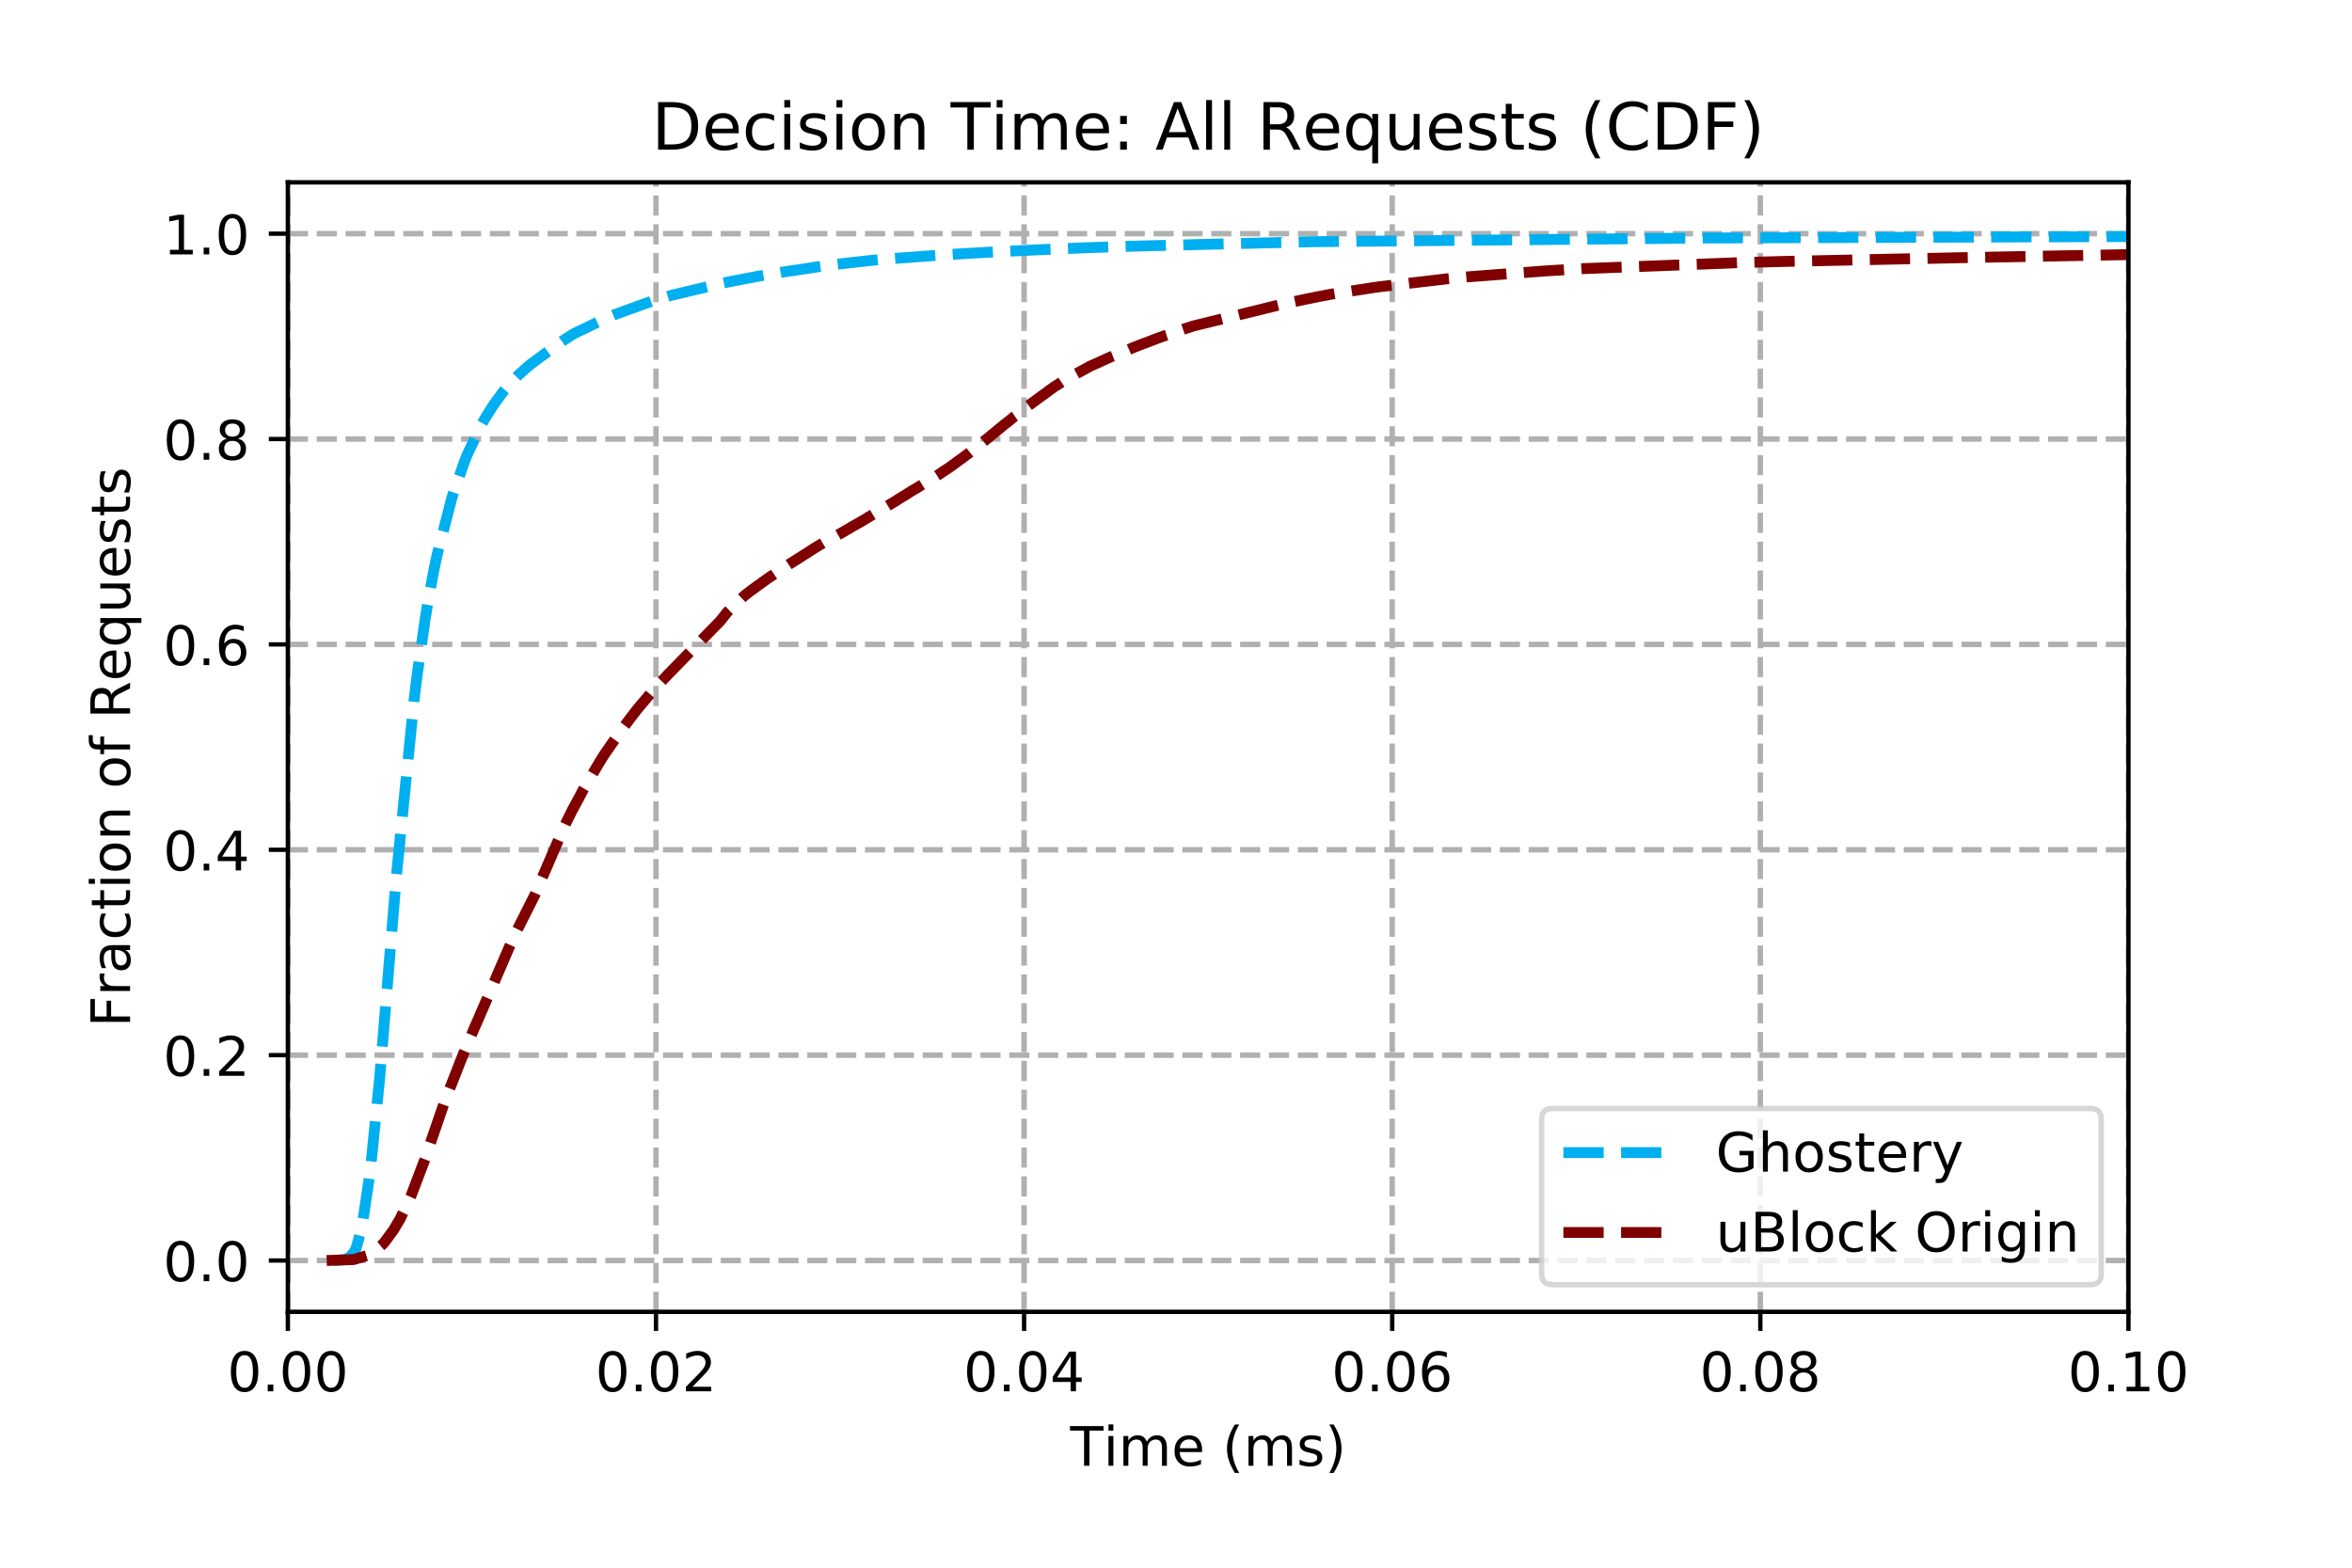 <svg xmlns="http://www.w3.org/2000/svg" xmlns:xlink="http://www.w3.org/1999/xlink" width="576" height="384" version="1.1" viewBox="0 0 432 288"><defs><style type="text/css">*{stroke-linecap:butt;stroke-linejoin:round}</style></defs><g id="figure_1"><g id="patch_1"><path d="M 0 288 L 432 288 L 432 0 L 0 0 z" style="fill:#fff"/></g><g id="axes_1"><g id="patch_2"><path d="M 52.875 241 L 390.938 241 L 390.938 33.5 L 52.875 33.5 z" style="fill:#fff"/></g><g id="matplotlib.axis_1"><g id="xtick_1"><g id="line2d_1"><path d="M 52.875 241 L 52.875 33.5" clip-path="url(#pb6e5c90cc2)" style="fill:none;stroke:#b0b0b0;stroke-dasharray:3.7,1.6;stroke-dashoffset:0"/></g><g id="line2d_2"><defs><path id="m69ab884733" d="M 0 0 L 0 3.5" style="stroke:#000;stroke-width:.8"/></defs><g><use style="stroke:#000;stroke-width:.8" x="52.875" y="241" xlink:href="#m69ab884733"/></g></g><g id="text_1"><defs><path id="DejaVuSans-48" d="M 31.781 66.406 Q 24.172 66.406 20.328 58.906 Q 16.5 51.422 16.5 36.375 Q 16.5 21.391 20.328 13.891 Q 24.172 6.391 31.781 6.391 Q 39.453 6.391 43.281 13.891 Q 47.125 21.391 47.125 36.375 Q 47.125 51.422 43.281 58.906 Q 39.453 66.406 31.781 66.406 z M 31.781 74.219 Q 44.047 74.219 50.516 64.516 Q 56.984 54.828 56.984 36.375 Q 56.984 17.969 50.516 8.266 Q 44.047 -1.422 31.781 -1.422 Q 19.531 -1.422 13.062 8.266 Q 6.594 17.969 6.594 36.375 Q 6.594 54.828 13.062 64.516 Q 19.531 74.219 31.781 74.219 z"/><path id="DejaVuSans-46" d="M 10.688 12.406 L 21 12.406 L 21 0 L 10.688 0 z"/></defs><g transform="translate(41.742 255.598)scale(0.1 -0.1)"><use xlink:href="#DejaVuSans-48"/><use x="63.623" xlink:href="#DejaVuSans-46"/><use x="95.41" xlink:href="#DejaVuSans-48"/><use x="159.033" xlink:href="#DejaVuSans-48"/></g></g></g><g id="xtick_2"><g id="line2d_3"><path d="M 120.487 241 L 120.487 33.5" clip-path="url(#pb6e5c90cc2)" style="fill:none;stroke:#b0b0b0;stroke-dasharray:3.7,1.6;stroke-dashoffset:0"/></g><g id="line2d_4"><g><use style="stroke:#000;stroke-width:.8" x="120.487" y="241" xlink:href="#m69ab884733"/></g></g><g id="text_2"><defs><path id="DejaVuSans-50" d="M 19.188 8.297 L 53.609 8.297 L 53.609 0 L 7.328 0 L 7.328 8.297 Q 12.938 14.109 22.625 23.891 Q 32.328 33.688 34.812 36.531 Q 39.547 41.844 41.422 45.531 Q 43.312 49.219 43.312 52.781 Q 43.312 58.594 39.234 62.25 Q 35.156 65.922 28.609 65.922 Q 23.969 65.922 18.812 64.312 Q 13.672 62.703 7.812 59.422 L 7.812 69.391 Q 13.766 71.781 18.938 73 Q 24.125 74.219 28.422 74.219 Q 39.75 74.219 46.484 68.547 Q 53.219 62.891 53.219 53.422 Q 53.219 48.922 51.531 44.891 Q 49.859 40.875 45.406 35.406 Q 44.188 33.984 37.641 27.219 Q 31.109 20.453 19.188 8.297 z"/></defs><g transform="translate(109.355 255.598)scale(0.1 -0.1)"><use xlink:href="#DejaVuSans-48"/><use x="63.623" xlink:href="#DejaVuSans-46"/><use x="95.41" xlink:href="#DejaVuSans-48"/><use x="159.033" xlink:href="#DejaVuSans-50"/></g></g></g><g id="xtick_3"><g id="line2d_5"><path d="M 188.1 241 L 188.1 33.5" clip-path="url(#pb6e5c90cc2)" style="fill:none;stroke:#b0b0b0;stroke-dasharray:3.7,1.6;stroke-dashoffset:0"/></g><g id="line2d_6"><g><use style="stroke:#000;stroke-width:.8" x="188.1" y="241" xlink:href="#m69ab884733"/></g></g><g id="text_3"><defs><path id="DejaVuSans-52" d="M 37.797 64.312 L 12.891 25.391 L 37.797 25.391 z M 35.203 72.906 L 47.609 72.906 L 47.609 25.391 L 58.016 25.391 L 58.016 17.188 L 47.609 17.188 L 47.609 0 L 37.797 0 L 37.797 17.188 L 4.891 17.188 L 4.891 26.703 z"/></defs><g transform="translate(176.967 255.598)scale(0.1 -0.1)"><use xlink:href="#DejaVuSans-48"/><use x="63.623" xlink:href="#DejaVuSans-46"/><use x="95.41" xlink:href="#DejaVuSans-48"/><use x="159.033" xlink:href="#DejaVuSans-52"/></g></g></g><g id="xtick_4"><g id="line2d_7"><path d="M 255.713 241 L 255.713 33.5" clip-path="url(#pb6e5c90cc2)" style="fill:none;stroke:#b0b0b0;stroke-dasharray:3.7,1.6;stroke-dashoffset:0"/></g><g id="line2d_8"><g><use style="stroke:#000;stroke-width:.8" x="255.713" y="241" xlink:href="#m69ab884733"/></g></g><g id="text_4"><defs><path id="DejaVuSans-54" d="M 33.016 40.375 Q 26.375 40.375 22.484 35.828 Q 18.609 31.297 18.609 23.391 Q 18.609 15.531 22.484 10.953 Q 26.375 6.391 33.016 6.391 Q 39.656 6.391 43.531 10.953 Q 47.406 15.531 47.406 23.391 Q 47.406 31.297 43.531 35.828 Q 39.656 40.375 33.016 40.375 z M 52.594 71.297 L 52.594 62.312 Q 48.875 64.062 45.094 64.984 Q 41.312 65.922 37.594 65.922 Q 27.828 65.922 22.672 59.328 Q 17.531 52.734 16.797 39.406 Q 19.672 43.656 24.016 45.922 Q 28.375 48.188 33.594 48.188 Q 44.578 48.188 50.953 41.516 Q 57.328 34.859 57.328 23.391 Q 57.328 12.156 50.688 5.359 Q 44.047 -1.422 33.016 -1.422 Q 20.359 -1.422 13.672 8.266 Q 6.984 17.969 6.984 36.375 Q 6.984 53.656 15.188 63.938 Q 23.391 74.219 37.203 74.219 Q 40.922 74.219 44.703 73.484 Q 48.484 72.75 52.594 71.297 z"/></defs><g transform="translate(244.58 255.598)scale(0.1 -0.1)"><use xlink:href="#DejaVuSans-48"/><use x="63.623" xlink:href="#DejaVuSans-46"/><use x="95.41" xlink:href="#DejaVuSans-48"/><use x="159.033" xlink:href="#DejaVuSans-54"/></g></g></g><g id="xtick_5"><g id="line2d_9"><path d="M 323.325 241 L 323.325 33.5" clip-path="url(#pb6e5c90cc2)" style="fill:none;stroke:#b0b0b0;stroke-dasharray:3.7,1.6;stroke-dashoffset:0"/></g><g id="line2d_10"><g><use style="stroke:#000;stroke-width:.8" x="323.325" y="241" xlink:href="#m69ab884733"/></g></g><g id="text_5"><defs><path id="DejaVuSans-56" d="M 31.781 34.625 Q 24.75 34.625 20.719 30.859 Q 16.703 27.094 16.703 20.516 Q 16.703 13.922 20.719 10.156 Q 24.75 6.391 31.781 6.391 Q 38.812 6.391 42.859 10.172 Q 46.922 13.969 46.922 20.516 Q 46.922 27.094 42.891 30.859 Q 38.875 34.625 31.781 34.625 z M 21.922 38.812 Q 15.578 40.375 12.031 44.719 Q 8.5 49.078 8.5 55.328 Q 8.5 64.062 14.719 69.141 Q 20.953 74.219 31.781 74.219 Q 42.672 74.219 48.875 69.141 Q 55.078 64.062 55.078 55.328 Q 55.078 49.078 51.531 44.719 Q 48 40.375 41.703 38.812 Q 48.828 37.156 52.797 32.312 Q 56.781 27.484 56.781 20.516 Q 56.781 9.906 50.312 4.234 Q 43.844 -1.422 31.781 -1.422 Q 19.734 -1.422 13.25 4.234 Q 6.781 9.906 6.781 20.516 Q 6.781 27.484 10.781 32.312 Q 14.797 37.156 21.922 38.812 z M 18.312 54.391 Q 18.312 48.734 21.844 45.562 Q 25.391 42.391 31.781 42.391 Q 38.141 42.391 41.719 45.562 Q 45.312 48.734 45.312 54.391 Q 45.312 60.062 41.719 63.234 Q 38.141 66.406 31.781 66.406 Q 25.391 66.406 21.844 63.234 Q 18.312 60.062 18.312 54.391 z"/></defs><g transform="translate(312.192 255.598)scale(0.1 -0.1)"><use xlink:href="#DejaVuSans-48"/><use x="63.623" xlink:href="#DejaVuSans-46"/><use x="95.41" xlink:href="#DejaVuSans-48"/><use x="159.033" xlink:href="#DejaVuSans-56"/></g></g></g><g id="xtick_6"><g id="line2d_11"><path d="M 390.938 241 L 390.938 33.5" clip-path="url(#pb6e5c90cc2)" style="fill:none;stroke:#b0b0b0;stroke-dasharray:3.7,1.6;stroke-dashoffset:0"/></g><g id="line2d_12"><g><use style="stroke:#000;stroke-width:.8" x="390.938" y="241" xlink:href="#m69ab884733"/></g></g><g id="text_6"><defs><path id="DejaVuSans-49" d="M 12.406 8.297 L 28.516 8.297 L 28.516 63.922 L 10.984 60.406 L 10.984 69.391 L 28.422 72.906 L 38.281 72.906 L 38.281 8.297 L 54.391 8.297 L 54.391 0 L 12.406 0 z"/></defs><g transform="translate(379.805 255.598)scale(0.1 -0.1)"><use xlink:href="#DejaVuSans-48"/><use x="63.623" xlink:href="#DejaVuSans-46"/><use x="95.41" xlink:href="#DejaVuSans-49"/><use x="159.033" xlink:href="#DejaVuSans-48"/></g></g></g><g id="text_7"><defs><path id="DejaVuSans-84" d="M -0.297 72.906 L 61.375 72.906 L 61.375 64.594 L 35.5 64.594 L 35.5 0 L 25.594 0 L 25.594 64.594 L -0.297 64.594 z"/><path id="DejaVuSans-105" d="M 9.422 54.688 L 18.406 54.688 L 18.406 0 L 9.422 0 z M 9.422 75.984 L 18.406 75.984 L 18.406 64.594 L 9.422 64.594 z"/><path id="DejaVuSans-109" d="M 52 44.188 Q 55.375 50.25 60.062 53.125 Q 64.75 56 71.094 56 Q 79.641 56 84.281 50.016 Q 88.922 44.047 88.922 33.016 L 88.922 0 L 79.891 0 L 79.891 32.719 Q 79.891 40.578 77.094 44.375 Q 74.312 48.188 68.609 48.188 Q 61.625 48.188 57.562 43.547 Q 53.516 38.922 53.516 30.906 L 53.516 0 L 44.484 0 L 44.484 32.719 Q 44.484 40.625 41.703 44.406 Q 38.922 48.188 33.109 48.188 Q 26.219 48.188 22.156 43.531 Q 18.109 38.875 18.109 30.906 L 18.109 0 L 9.078 0 L 9.078 54.688 L 18.109 54.688 L 18.109 46.188 Q 21.188 51.219 25.484 53.609 Q 29.781 56 35.688 56 Q 41.656 56 45.828 52.969 Q 50 49.953 52 44.188 z"/><path id="DejaVuSans-101" d="M 56.203 29.594 L 56.203 25.203 L 14.891 25.203 Q 15.484 15.922 20.484 11.062 Q 25.484 6.203 34.422 6.203 Q 39.594 6.203 44.453 7.469 Q 49.312 8.734 54.109 11.281 L 54.109 2.781 Q 49.266 0.734 44.188 -0.344 Q 39.109 -1.422 33.891 -1.422 Q 20.797 -1.422 13.156 6.188 Q 5.516 13.812 5.516 26.812 Q 5.516 40.234 12.766 48.109 Q 20.016 56 32.328 56 Q 43.359 56 49.781 48.891 Q 56.203 41.797 56.203 29.594 z M 47.219 32.234 Q 47.125 39.594 43.094 43.984 Q 39.062 48.391 32.422 48.391 Q 24.906 48.391 20.391 44.141 Q 15.875 39.891 15.188 32.172 z"/><path id="DejaVuSans-32"/><path id="DejaVuSans-40" d="M 31 75.875 Q 24.469 64.656 21.281 53.656 Q 18.109 42.672 18.109 31.391 Q 18.109 20.125 21.312 9.062 Q 24.516 -2 31 -13.188 L 23.188 -13.188 Q 15.875 -1.703 12.234 9.375 Q 8.594 20.453 8.594 31.391 Q 8.594 42.281 12.203 53.312 Q 15.828 64.359 23.188 75.875 z"/><path id="DejaVuSans-115" d="M 44.281 53.078 L 44.281 44.578 Q 40.484 46.531 36.375 47.5 Q 32.281 48.484 27.875 48.484 Q 21.188 48.484 17.844 46.438 Q 14.5 44.391 14.5 40.281 Q 14.5 37.156 16.891 35.375 Q 19.281 33.594 26.516 31.984 L 29.594 31.297 Q 39.156 29.25 43.188 25.516 Q 47.219 21.781 47.219 15.094 Q 47.219 7.469 41.188 3.016 Q 35.156 -1.422 24.609 -1.422 Q 20.219 -1.422 15.453 -0.562 Q 10.688 0.297 5.422 2 L 5.422 11.281 Q 10.406 8.688 15.234 7.391 Q 20.062 6.109 24.812 6.109 Q 31.156 6.109 34.562 8.281 Q 37.984 10.453 37.984 14.406 Q 37.984 18.062 35.516 20.016 Q 33.062 21.969 24.703 23.781 L 21.578 24.516 Q 13.234 26.266 9.516 29.906 Q 5.812 33.547 5.812 39.891 Q 5.812 47.609 11.281 51.797 Q 16.75 56 26.812 56 Q 31.781 56 36.172 55.266 Q 40.578 54.547 44.281 53.078 z"/><path id="DejaVuSans-41" d="M 8.016 75.875 L 15.828 75.875 Q 23.141 64.359 26.781 53.312 Q 30.422 42.281 30.422 31.391 Q 30.422 20.453 26.781 9.375 Q 23.141 -1.703 15.828 -13.188 L 8.016 -13.188 Q 14.5 -2 17.703 9.062 Q 20.906 20.125 20.906 31.391 Q 20.906 42.672 17.703 53.656 Q 14.5 64.656 8.016 75.875 z"/></defs><g transform="translate(196.553 269.277)scale(0.1 -0.1)"><use xlink:href="#DejaVuSans-84"/><use x="61.037" xlink:href="#DejaVuSans-105"/><use x="88.82" xlink:href="#DejaVuSans-109"/><use x="186.232" xlink:href="#DejaVuSans-101"/><use x="247.756" xlink:href="#DejaVuSans-32"/><use x="279.543" xlink:href="#DejaVuSans-40"/><use x="318.557" xlink:href="#DejaVuSans-109"/><use x="415.969" xlink:href="#DejaVuSans-115"/><use x="468.068" xlink:href="#DejaVuSans-41"/></g></g></g><g id="matplotlib.axis_2"><g id="ytick_1"><g id="line2d_13"><path d="M 52.875 231.569 L 390.938 231.569" clip-path="url(#pb6e5c90cc2)" style="fill:none;stroke:#b0b0b0;stroke-dasharray:3.7,1.6;stroke-dashoffset:0"/></g><g id="line2d_14"><defs><path id="ma392a48699" d="M 0 0 L -3.5 0" style="stroke:#000;stroke-width:.8"/></defs><g><use style="stroke:#000;stroke-width:.8" x="52.875" y="231.569" xlink:href="#ma392a48699"/></g></g><g id="text_8"><g transform="translate(29.972 235.368)scale(0.1 -0.1)"><use xlink:href="#DejaVuSans-48"/><use x="63.623" xlink:href="#DejaVuSans-46"/><use x="95.41" xlink:href="#DejaVuSans-48"/></g></g></g><g id="ytick_2"><g id="line2d_15"><path d="M 52.875 193.842 L 390.938 193.842" clip-path="url(#pb6e5c90cc2)" style="fill:none;stroke:#b0b0b0;stroke-dasharray:3.7,1.6;stroke-dashoffset:0"/></g><g id="line2d_16"><g><use style="stroke:#000;stroke-width:.8" x="52.875" y="193.842" xlink:href="#ma392a48699"/></g></g><g id="text_9"><g transform="translate(29.972 197.641)scale(0.1 -0.1)"><use xlink:href="#DejaVuSans-48"/><use x="63.623" xlink:href="#DejaVuSans-46"/><use x="95.41" xlink:href="#DejaVuSans-50"/></g></g></g><g id="ytick_3"><g id="line2d_17"><path d="M 52.875 156.114 L 390.938 156.114" clip-path="url(#pb6e5c90cc2)" style="fill:none;stroke:#b0b0b0;stroke-dasharray:3.7,1.6;stroke-dashoffset:0"/></g><g id="line2d_18"><g><use style="stroke:#000;stroke-width:.8" x="52.875" y="156.114" xlink:href="#ma392a48699"/></g></g><g id="text_10"><g transform="translate(29.972 159.913)scale(0.1 -0.1)"><use xlink:href="#DejaVuSans-48"/><use x="63.623" xlink:href="#DejaVuSans-46"/><use x="95.41" xlink:href="#DejaVuSans-52"/></g></g></g><g id="ytick_4"><g id="line2d_19"><path d="M 52.875 118.387 L 390.938 118.387" clip-path="url(#pb6e5c90cc2)" style="fill:none;stroke:#b0b0b0;stroke-dasharray:3.7,1.6;stroke-dashoffset:0"/></g><g id="line2d_20"><g><use style="stroke:#000;stroke-width:.8" x="52.875" y="118.387" xlink:href="#ma392a48699"/></g></g><g id="text_11"><g transform="translate(29.972 122.186)scale(0.1 -0.1)"><use xlink:href="#DejaVuSans-48"/><use x="63.623" xlink:href="#DejaVuSans-46"/><use x="95.41" xlink:href="#DejaVuSans-54"/></g></g></g><g id="ytick_5"><g id="line2d_21"><path d="M 52.875 80.659 L 390.938 80.659" clip-path="url(#pb6e5c90cc2)" style="fill:none;stroke:#b0b0b0;stroke-dasharray:3.7,1.6;stroke-dashoffset:0"/></g><g id="line2d_22"><g><use style="stroke:#000;stroke-width:.8" x="52.875" y="80.659" xlink:href="#ma392a48699"/></g></g><g id="text_12"><g transform="translate(29.972 84.458)scale(0.1 -0.1)"><use xlink:href="#DejaVuSans-48"/><use x="63.623" xlink:href="#DejaVuSans-46"/><use x="95.41" xlink:href="#DejaVuSans-56"/></g></g></g><g id="ytick_6"><g id="line2d_23"><path d="M 52.875 42.932 L 390.938 42.932" clip-path="url(#pb6e5c90cc2)" style="fill:none;stroke:#b0b0b0;stroke-dasharray:3.7,1.6;stroke-dashoffset:0"/></g><g id="line2d_24"><g><use style="stroke:#000;stroke-width:.8" x="52.875" y="42.932" xlink:href="#ma392a48699"/></g></g><g id="text_13"><g transform="translate(29.972 46.731)scale(0.1 -0.1)"><use xlink:href="#DejaVuSans-49"/><use x="63.623" xlink:href="#DejaVuSans-46"/><use x="95.41" xlink:href="#DejaVuSans-48"/></g></g></g><g id="text_14"><defs><path id="DejaVuSans-70" d="M 9.812 72.906 L 51.703 72.906 L 51.703 64.594 L 19.672 64.594 L 19.672 43.109 L 48.578 43.109 L 48.578 34.812 L 19.672 34.812 L 19.672 0 L 9.812 0 z"/><path id="DejaVuSans-114" d="M 41.109 46.297 Q 39.594 47.172 37.812 47.578 Q 36.031 48 33.891 48 Q 26.266 48 22.188 43.047 Q 18.109 38.094 18.109 28.812 L 18.109 0 L 9.078 0 L 9.078 54.688 L 18.109 54.688 L 18.109 46.188 Q 20.953 51.172 25.484 53.578 Q 30.031 56 36.531 56 Q 37.453 56 38.578 55.875 Q 39.703 55.766 41.062 55.516 z"/><path id="DejaVuSans-97" d="M 34.281 27.484 Q 23.391 27.484 19.188 25 Q 14.984 22.516 14.984 16.5 Q 14.984 11.719 18.141 8.906 Q 21.297 6.109 26.703 6.109 Q 34.188 6.109 38.703 11.406 Q 43.219 16.703 43.219 25.484 L 43.219 27.484 z M 52.203 31.203 L 52.203 0 L 43.219 0 L 43.219 8.297 Q 40.141 3.328 35.547 0.953 Q 30.953 -1.422 24.312 -1.422 Q 15.922 -1.422 10.953 3.297 Q 6 8.016 6 15.922 Q 6 25.141 12.172 29.828 Q 18.359 34.516 30.609 34.516 L 43.219 34.516 L 43.219 35.406 Q 43.219 41.609 39.141 45 Q 35.062 48.391 27.688 48.391 Q 23 48.391 18.547 47.266 Q 14.109 46.141 10.016 43.891 L 10.016 52.203 Q 14.938 54.109 19.578 55.047 Q 24.219 56 28.609 56 Q 40.484 56 46.344 49.844 Q 52.203 43.703 52.203 31.203 z"/><path id="DejaVuSans-99" d="M 48.781 52.594 L 48.781 44.188 Q 44.969 46.297 41.141 47.344 Q 37.312 48.391 33.406 48.391 Q 24.656 48.391 19.812 42.844 Q 14.984 37.312 14.984 27.297 Q 14.984 17.281 19.812 11.734 Q 24.656 6.203 33.406 6.203 Q 37.312 6.203 41.141 7.25 Q 44.969 8.297 48.781 10.406 L 48.781 2.094 Q 45.016 0.344 40.984 -0.531 Q 36.969 -1.422 32.422 -1.422 Q 20.062 -1.422 12.781 6.344 Q 5.516 14.109 5.516 27.297 Q 5.516 40.672 12.859 48.328 Q 20.219 56 33.016 56 Q 37.156 56 41.109 55.141 Q 45.062 54.297 48.781 52.594 z"/><path id="DejaVuSans-116" d="M 18.312 70.219 L 18.312 54.688 L 36.812 54.688 L 36.812 47.703 L 18.312 47.703 L 18.312 18.016 Q 18.312 11.328 20.141 9.422 Q 21.969 7.516 27.594 7.516 L 36.812 7.516 L 36.812 0 L 27.594 0 Q 17.188 0 13.234 3.875 Q 9.281 7.766 9.281 18.016 L 9.281 47.703 L 2.688 47.703 L 2.688 54.688 L 9.281 54.688 L 9.281 70.219 z"/><path id="DejaVuSans-111" d="M 30.609 48.391 Q 23.391 48.391 19.188 42.75 Q 14.984 37.109 14.984 27.297 Q 14.984 17.484 19.156 11.844 Q 23.344 6.203 30.609 6.203 Q 37.797 6.203 41.984 11.859 Q 46.188 17.531 46.188 27.297 Q 46.188 37.016 41.984 42.703 Q 37.797 48.391 30.609 48.391 z M 30.609 56 Q 42.328 56 49.016 48.375 Q 55.719 40.766 55.719 27.297 Q 55.719 13.875 49.016 6.219 Q 42.328 -1.422 30.609 -1.422 Q 18.844 -1.422 12.172 6.219 Q 5.516 13.875 5.516 27.297 Q 5.516 40.766 12.172 48.375 Q 18.844 56 30.609 56 z"/><path id="DejaVuSans-110" d="M 54.891 33.016 L 54.891 0 L 45.906 0 L 45.906 32.719 Q 45.906 40.484 42.875 44.328 Q 39.844 48.188 33.797 48.188 Q 26.516 48.188 22.312 43.547 Q 18.109 38.922 18.109 30.906 L 18.109 0 L 9.078 0 L 9.078 54.688 L 18.109 54.688 L 18.109 46.188 Q 21.344 51.125 25.703 53.562 Q 30.078 56 35.797 56 Q 45.219 56 50.047 50.172 Q 54.891 44.344 54.891 33.016 z"/><path id="DejaVuSans-102" d="M 37.109 75.984 L 37.109 68.5 L 28.516 68.5 Q 23.688 68.5 21.797 66.547 Q 19.922 64.594 19.922 59.516 L 19.922 54.688 L 34.719 54.688 L 34.719 47.703 L 19.922 47.703 L 19.922 0 L 10.891 0 L 10.891 47.703 L 2.297 47.703 L 2.297 54.688 L 10.891 54.688 L 10.891 58.5 Q 10.891 67.625 15.141 71.797 Q 19.391 75.984 28.609 75.984 z"/><path id="DejaVuSans-82" d="M 44.391 34.188 Q 47.562 33.109 50.562 29.594 Q 53.562 26.078 56.594 19.922 L 66.609 0 L 56 0 L 46.688 18.703 Q 43.062 26.031 39.672 28.422 Q 36.281 30.812 30.422 30.812 L 19.672 30.812 L 19.672 0 L 9.812 0 L 9.812 72.906 L 32.078 72.906 Q 44.578 72.906 50.734 67.672 Q 56.891 62.453 56.891 51.906 Q 56.891 45.016 53.688 40.469 Q 50.484 35.938 44.391 34.188 z M 19.672 64.797 L 19.672 38.922 L 32.078 38.922 Q 39.203 38.922 42.844 42.219 Q 46.484 45.516 46.484 51.906 Q 46.484 58.297 42.844 61.547 Q 39.203 64.797 32.078 64.797 z"/><path id="DejaVuSans-113" d="M 14.797 27.297 Q 14.797 17.391 18.875 11.75 Q 22.953 6.109 30.078 6.109 Q 37.203 6.109 41.297 11.75 Q 45.406 17.391 45.406 27.297 Q 45.406 37.203 41.297 42.844 Q 37.203 48.484 30.078 48.484 Q 22.953 48.484 18.875 42.844 Q 14.797 37.203 14.797 27.297 z M 45.406 8.203 Q 42.578 3.328 38.25 0.953 Q 33.938 -1.422 27.875 -1.422 Q 17.969 -1.422 11.734 6.484 Q 5.516 14.406 5.516 27.297 Q 5.516 40.188 11.734 48.094 Q 17.969 56 27.875 56 Q 33.938 56 38.25 53.625 Q 42.578 51.266 45.406 46.391 L 45.406 54.688 L 54.391 54.688 L 54.391 -20.797 L 45.406 -20.797 z"/><path id="DejaVuSans-117" d="M 8.5 21.578 L 8.5 54.688 L 17.484 54.688 L 17.484 21.922 Q 17.484 14.156 20.5 10.266 Q 23.531 6.391 29.594 6.391 Q 36.859 6.391 41.078 11.031 Q 45.312 15.672 45.312 23.688 L 45.312 54.688 L 54.297 54.688 L 54.297 0 L 45.312 0 L 45.312 8.406 Q 42.047 3.422 37.719 1 Q 33.406 -1.422 27.688 -1.422 Q 18.266 -1.422 13.375 4.438 Q 8.5 10.297 8.5 21.578 z M 31.109 56 z"/></defs><g transform="translate(23.892 188.701)rotate(-90)scale(0.1 -0.1)"><use xlink:href="#DejaVuSans-70"/><use x="57.41" xlink:href="#DejaVuSans-114"/><use x="98.523" xlink:href="#DejaVuSans-97"/><use x="159.803" xlink:href="#DejaVuSans-99"/><use x="214.783" xlink:href="#DejaVuSans-116"/><use x="253.992" xlink:href="#DejaVuSans-105"/><use x="281.775" xlink:href="#DejaVuSans-111"/><use x="342.957" xlink:href="#DejaVuSans-110"/><use x="406.336" xlink:href="#DejaVuSans-32"/><use x="438.123" xlink:href="#DejaVuSans-111"/><use x="499.305" xlink:href="#DejaVuSans-102"/><use x="534.51" xlink:href="#DejaVuSans-32"/><use x="566.297" xlink:href="#DejaVuSans-82"/><use x="635.717" xlink:href="#DejaVuSans-101"/><use x="697.24" xlink:href="#DejaVuSans-113"/><use x="760.717" xlink:href="#DejaVuSans-117"/><use x="824.096" xlink:href="#DejaVuSans-101"/><use x="885.619" xlink:href="#DejaVuSans-115"/><use x="937.719" xlink:href="#DejaVuSans-116"/><use x="976.928" xlink:href="#DejaVuSans-115"/></g></g></g><g id="line2d_25"><path d="M 61.391 231.568 L 63.03 231.445 L 63.301 231.379 L 64.031 231.083 L 64.251 230.952 L 65.106 229.933 L 65.427 229.25 L 66.492 225.382 L 68.027 215.012 L 69.707 198.311 L 70.495 188.932 L 71.637 175.028 L 72.794 161.074 L 76.032 128.758 L 76.627 123.947 L 78.105 113.625 L 78.429 111.648 L 78.754 109.771 L 79.707 104.678 L 79.859 103.938 L 80.295 101.895 L 83.034 91.316 L 85.19 85.145 L 85.427 84.505 L 85.735 83.726 L 88.044 78.764 L 88.659 77.634 L 88.956 77.087 L 89.048 76.919 L 90.376 74.799 L 90.687 74.328 L 92.34 72.068 L 92.597 71.758 L 93.652 70.538 L 93.997 70.154 L 94.234 69.912 L 95.021 69.097 L 95.271 68.849 L 95.491 68.655 L 97.016 67.275 L 97.249 67.103 L 97.634 66.794 L 97.881 66.619 L 98.5 66.152 L 99.041 65.757 L 99.271 65.573 L 103.297 62.668 L 103.547 62.491 L 104.896 61.609 L 105.221 61.413 L 105.488 61.254 L 111.029 58.586 L 111.593 58.331 L 111.799 58.247 L 112.502 57.956 L 112.908 57.787 L 120.011 55.22 L 120.721 55.019 L 123.402 54.229 L 123.851 54.127 L 132.404 52.085 L 133.182 51.925 L 134.595 51.635 L 136.532 51.261 L 137.462 51.092 L 139.358 50.727 L 140.677 50.506 L 141.062 50.436 L 142.472 50.194 L 143.547 50.015 L 148.557 49.272 L 149.798 49.073 L 151.349 48.864 L 152.248 48.752 L 154.666 48.437 L 156.227 48.255 L 160.737 47.765 L 161.478 47.692 L 172.258 46.896 L 174.49 46.748 L 178.945 46.484 L 182.113 46.307 L 182.718 46.269 L 189.973 45.922 L 194.192 45.735 L 194.685 45.711 L 198.451 45.553 L 204.425 45.342 L 205.757 45.284 L 241.03 44.407 L 313.744 43.721 L 391.019 43.46 L 391.019 43.46" clip-path="url(#pb6e5c90cc2)" style="fill:none;stroke:#00aff0;stroke-dasharray:7.4,3.2;stroke-dashoffset:0;stroke-width:2"/></g><g id="line2d_26"><path d="M 60.005 231.568 L 64.93 231.393 L 67.466 230.641 L 68.314 230.139 L 68.592 229.955 L 69.146 229.551 L 70.022 228.826 L 70.589 228.258 L 72.273 225.959 L 73.5 223.904 L 75.16 220.411 L 75.248 220.208 L 75.539 219.568 L 78.274 212.376 L 78.595 211.323 L 81.759 202.106 L 81.986 201.562 L 83.017 198.95 L 84.568 194.975 L 85.13 193.594 L 87.185 188.713 L 87.364 188.315 L 87.682 187.6 L 87.932 187.025 L 88.182 186.442 L 93.06 175.105 L 93.571 173.915 L 94.585 171.658 L 94.741 171.344 L 95.721 169.391 L 96.265 168.318 L 96.668 167.509 L 97.07 166.718 L 98.047 164.775 L 98.3 164.247 L 102.726 153.939 L 102.989 153.292 L 103.912 151.264 L 104.064 150.957 L 104.43 150.206 L 104.676 149.723 L 104.984 149.093 L 105.143 148.776 L 105.751 147.669 L 106.329 146.595 L 107.104 145.114 L 110.156 139.953 L 110.329 139.69 L 110.626 139.192 L 111.012 138.591 L 112.016 137.151 L 112.273 136.765 L 112.404 136.577 L 114.22 134.031 L 114.345 133.845 L 114.845 133.186 L 115.085 132.865 L 115.464 132.35 L 115.694 132.038 L 115.91 131.761 L 116.066 131.56 L 116.343 131.202 L 116.505 130.996 L 117.043 130.298 L 117.344 129.939 L 119.71 127.134 L 119.926 126.901 L 121.059 125.651 L 121.454 125.214 L 122.286 124.343 L 122.489 124.117 L 132.31 114.061 L 132.776 113.463 L 133.577 112.452 L 136.694 109.467 L 136.907 109.302 L 137.097 109.145 L 137.296 108.983 L 137.512 108.823 L 137.965 108.474 L 138.155 108.341 L 138.685 107.963 L 139.125 107.62 L 139.358 107.468 L 140.298 106.787 L 140.873 106.373 L 141.373 106.024 L 141.593 105.885 L 143.161 104.837 L 143.449 104.652 L 145.011 103.61 L 146.102 102.935 L 147.296 102.172 L 147.583 101.985 L 147.975 101.748 L 149.314 100.875 L 150.46 100.173 L 150.818 99.966 L 151.373 99.639 L 151.637 99.484 L 152.289 99.129 L 152.583 98.967 L 152.786 98.861 L 153.249 98.631 L 153.935 98.25 L 154.29 98.048 L 154.537 97.914 L 156.16 96.973 L 156.44 96.798 L 156.809 96.584 L 157.177 96.379 L 157.515 96.194 L 157.86 95.993 L 158.259 95.747 L 158.533 95.602 L 159.72 94.881 L 159.892 94.783 L 161.129 94.038 L 161.342 93.917 L 161.724 93.688 L 162.117 93.476 L 163.023 92.929 L 163.357 92.731 L 164.591 91.991 L 164.747 91.88 L 165.737 91.257 L 166.072 91.077 L 166.373 90.887 L 167.225 90.334 L 167.495 90.169 L 167.826 89.972 L 168.185 89.768 L 168.523 89.572 L 168.756 89.42 L 169.081 89.225 L 170.156 88.552 L 170.429 88.37 L 170.801 88.153 L 171.795 87.54 L 172.083 87.393 L 172.505 87.125 L 173.127 86.687 L 174.398 85.865 L 174.936 85.471 L 175.26 85.24 L 175.862 84.791 L 176.099 84.618 L 176.65 84.22 L 176.839 84.085 L 177.326 83.716 L 177.552 83.541 L 178.1 83.141 L 181.714 80.272 L 181.961 80.058 L 182.16 79.893 L 182.437 79.675 L 184.341 78.098 L 184.584 77.893 L 185.088 77.517 L 185.362 77.304 L 186.268 76.547 L 186.464 76.414 L 186.883 76.064 L 187.65 75.447 L 187.86 75.28 L 193.553 71.113 L 193.803 70.959 L 194.205 70.71 L 194.969 70.201 L 195.96 69.588 L 196.362 69.373 L 199.675 67.579 L 200.334 67.218 L 200.984 66.941 L 203.556 65.767 L 203.921 65.611 L 204.192 65.495 L 205.003 65.178 L 205.203 65.099 L 205.615 64.953 L 207.799 64.01 L 208.221 63.829 L 209.073 63.501 L 209.489 63.325 L 210.459 62.968 L 210.811 62.841 L 211.595 62.529 L 212.572 62.16 L 213.597 61.79 L 213.786 61.725 L 214.354 61.542 L 215.273 61.196 L 216.149 60.878 L 216.568 60.741 L 217.315 60.489 L 218.921 59.97 L 219.232 59.873 L 235.5 55.888 L 236.747 55.62 L 237.018 55.554 L 239.773 54.974 L 241.281 54.672 L 241.69 54.585 L 242.464 54.435 L 244.303 54.084 L 245.344 53.908 L 246.558 53.715 L 247.447 53.576 L 249.086 53.327 L 252.349 52.821 L 253.336 52.68 L 266.007 51.195 L 269.691 50.852 L 283.934 49.766 L 290.181 49.393 L 290.8 49.351 L 320.262 48.224 L 328.146 48.018 L 330.671 47.967 L 339.988 47.77 L 345.448 47.649 L 353.879 47.477 L 359.461 47.354 L 390.471 46.783 L 390.941 46.776 L 390.941 46.776" clip-path="url(#pb6e5c90cc2)" style="fill:none;stroke:maroon;stroke-dasharray:7.4,3.2;stroke-dashoffset:0;stroke-width:2"/></g><g id="patch_3"><path d="M 52.875 241 L 52.875 33.5" style="fill:none;stroke:#000;stroke-linecap:square;stroke-linejoin:miter;stroke-width:.8"/></g><g id="patch_4"><path d="M 390.938 241 L 390.938 33.5" style="fill:none;stroke:#000;stroke-linecap:square;stroke-linejoin:miter;stroke-width:.8"/></g><g id="patch_5"><path d="M 52.875 241 L 390.938 241" style="fill:none;stroke:#000;stroke-linecap:square;stroke-linejoin:miter;stroke-width:.8"/></g><g id="patch_6"><path d="M 52.875 33.5 L 390.938 33.5" style="fill:none;stroke:#000;stroke-linecap:square;stroke-linejoin:miter;stroke-width:.8"/></g><g id="text_15"><defs><path id="DejaVuSans-68" d="M 19.672 64.797 L 19.672 8.109 L 31.594 8.109 Q 46.688 8.109 53.688 14.938 Q 60.688 21.781 60.688 36.531 Q 60.688 51.172 53.688 57.984 Q 46.688 64.797 31.594 64.797 z M 9.812 72.906 L 30.078 72.906 Q 51.266 72.906 61.172 64.094 Q 71.094 55.281 71.094 36.531 Q 71.094 17.672 61.125 8.828 Q 51.172 0 30.078 0 L 9.812 0 z"/><path id="DejaVuSans-58" d="M 11.719 12.406 L 22.016 12.406 L 22.016 0 L 11.719 0 z M 11.719 51.703 L 22.016 51.703 L 22.016 39.312 L 11.719 39.312 z"/><path id="DejaVuSans-65" d="M 34.188 63.188 L 20.797 26.906 L 47.609 26.906 z M 28.609 72.906 L 39.797 72.906 L 67.578 0 L 57.328 0 L 50.688 18.703 L 17.828 18.703 L 11.188 0 L 0.781 0 z"/><path id="DejaVuSans-108" d="M 9.422 75.984 L 18.406 75.984 L 18.406 0 L 9.422 0 z"/><path id="DejaVuSans-67" d="M 64.406 67.281 L 64.406 56.891 Q 59.422 61.531 53.781 63.812 Q 48.141 66.109 41.797 66.109 Q 29.297 66.109 22.656 58.469 Q 16.016 50.828 16.016 36.375 Q 16.016 21.969 22.656 14.328 Q 29.297 6.688 41.797 6.688 Q 48.141 6.688 53.781 8.984 Q 59.422 11.281 64.406 15.922 L 64.406 5.609 Q 59.234 2.094 53.438 0.328 Q 47.656 -1.422 41.219 -1.422 Q 24.656 -1.422 15.125 8.703 Q 5.609 18.844 5.609 36.375 Q 5.609 53.953 15.125 64.078 Q 24.656 74.219 41.219 74.219 Q 47.75 74.219 53.531 72.484 Q 59.328 70.75 64.406 67.281 z"/></defs><g transform="translate(119.704 27.5)scale(0.12 -0.12)"><use xlink:href="#DejaVuSans-68"/><use x="77.002" xlink:href="#DejaVuSans-101"/><use x="138.525" xlink:href="#DejaVuSans-99"/><use x="193.506" xlink:href="#DejaVuSans-105"/><use x="221.289" xlink:href="#DejaVuSans-115"/><use x="273.389" xlink:href="#DejaVuSans-105"/><use x="301.172" xlink:href="#DejaVuSans-111"/><use x="362.354" xlink:href="#DejaVuSans-110"/><use x="425.732" xlink:href="#DejaVuSans-32"/><use x="457.52" xlink:href="#DejaVuSans-84"/><use x="518.557" xlink:href="#DejaVuSans-105"/><use x="546.34" xlink:href="#DejaVuSans-109"/><use x="643.752" xlink:href="#DejaVuSans-101"/><use x="705.275" xlink:href="#DejaVuSans-58"/><use x="738.967" xlink:href="#DejaVuSans-32"/><use x="770.754" xlink:href="#DejaVuSans-65"/><use x="839.162" xlink:href="#DejaVuSans-108"/><use x="866.945" xlink:href="#DejaVuSans-108"/><use x="894.729" xlink:href="#DejaVuSans-32"/><use x="926.516" xlink:href="#DejaVuSans-82"/><use x="995.936" xlink:href="#DejaVuSans-101"/><use x="1057.459" xlink:href="#DejaVuSans-113"/><use x="1120.936" xlink:href="#DejaVuSans-117"/><use x="1184.314" xlink:href="#DejaVuSans-101"/><use x="1245.838" xlink:href="#DejaVuSans-115"/><use x="1297.938" xlink:href="#DejaVuSans-116"/><use x="1337.146" xlink:href="#DejaVuSans-115"/><use x="1389.246" xlink:href="#DejaVuSans-32"/><use x="1421.033" xlink:href="#DejaVuSans-40"/><use x="1460.047" xlink:href="#DejaVuSans-67"/><use x="1529.871" xlink:href="#DejaVuSans-68"/><use x="1606.873" xlink:href="#DejaVuSans-70"/><use x="1664.393" xlink:href="#DejaVuSans-41"/></g></g><g id="legend_1"><g id="patch_7"><path d="M 285.15 236 L 383.938 236 Q 385.938 236 385.938 234 L 385.938 205.644 Q 385.938 203.644 383.938 203.644 L 285.15 203.644 Q 283.15 203.644 283.15 205.644 L 283.15 234 Q 283.15 236 285.15 236 z" style="fill:#fff;opacity:.8;stroke:#ccc;stroke-linejoin:miter"/></g><g id="line2d_27"><path d="M 287.15 211.742 L 307.15 211.742" style="fill:none;stroke:#00aff0;stroke-dasharray:7.4,3.2;stroke-dashoffset:0;stroke-width:2"/></g><g id="text_16"><defs><path id="DejaVuSans-71" d="M 59.516 10.406 L 59.516 29.984 L 43.406 29.984 L 43.406 38.094 L 69.281 38.094 L 69.281 6.781 Q 63.578 2.734 56.688 0.656 Q 49.812 -1.422 42 -1.422 Q 24.906 -1.422 15.25 8.562 Q 5.609 18.562 5.609 36.375 Q 5.609 54.25 15.25 64.234 Q 24.906 74.219 42 74.219 Q 49.125 74.219 55.547 72.453 Q 61.969 70.703 67.391 67.281 L 67.391 56.781 Q 61.922 61.422 55.766 63.766 Q 49.609 66.109 42.828 66.109 Q 29.438 66.109 22.719 58.641 Q 16.016 51.172 16.016 36.375 Q 16.016 21.625 22.719 14.156 Q 29.438 6.688 42.828 6.688 Q 48.047 6.688 52.141 7.594 Q 56.25 8.5 59.516 10.406 z"/><path id="DejaVuSans-104" d="M 54.891 33.016 L 54.891 0 L 45.906 0 L 45.906 32.719 Q 45.906 40.484 42.875 44.328 Q 39.844 48.188 33.797 48.188 Q 26.516 48.188 22.312 43.547 Q 18.109 38.922 18.109 30.906 L 18.109 0 L 9.078 0 L 9.078 75.984 L 18.109 75.984 L 18.109 46.188 Q 21.344 51.125 25.703 53.562 Q 30.078 56 35.797 56 Q 45.219 56 50.047 50.172 Q 54.891 44.344 54.891 33.016 z"/><path id="DejaVuSans-121" d="M 32.172 -5.078 Q 28.375 -14.844 24.75 -17.812 Q 21.141 -20.797 15.094 -20.797 L 7.906 -20.797 L 7.906 -13.281 L 13.188 -13.281 Q 16.891 -13.281 18.938 -11.516 Q 21 -9.766 23.484 -3.219 L 25.094 0.875 L 2.984 54.688 L 12.5 54.688 L 29.594 11.922 L 46.688 54.688 L 56.203 54.688 z"/></defs><g transform="translate(315.15 215.242)scale(0.1 -0.1)"><use xlink:href="#DejaVuSans-71"/><use x="77.49" xlink:href="#DejaVuSans-104"/><use x="140.869" xlink:href="#DejaVuSans-111"/><use x="202.051" xlink:href="#DejaVuSans-115"/><use x="254.15" xlink:href="#DejaVuSans-116"/><use x="293.359" xlink:href="#DejaVuSans-101"/><use x="354.883" xlink:href="#DejaVuSans-114"/><use x="395.996" xlink:href="#DejaVuSans-121"/></g></g><g id="line2d_29"><path d="M 287.15 226.42 L 307.15 226.42" style="fill:none;stroke:maroon;stroke-dasharray:7.4,3.2;stroke-dashoffset:0;stroke-width:2"/></g><g id="text_17"><defs><path id="DejaVuSans-66" d="M 19.672 34.812 L 19.672 8.109 L 35.5 8.109 Q 43.453 8.109 47.281 11.406 Q 51.125 14.703 51.125 21.484 Q 51.125 28.328 47.281 31.562 Q 43.453 34.812 35.5 34.812 z M 19.672 64.797 L 19.672 42.828 L 34.281 42.828 Q 41.5 42.828 45.031 45.531 Q 48.578 48.25 48.578 53.812 Q 48.578 59.328 45.031 62.062 Q 41.5 64.797 34.281 64.797 z M 9.812 72.906 L 35.016 72.906 Q 46.297 72.906 52.391 68.219 Q 58.5 63.531 58.5 54.891 Q 58.5 48.188 55.375 44.234 Q 52.25 40.281 46.188 39.312 Q 53.469 37.75 57.5 32.781 Q 61.531 27.828 61.531 20.406 Q 61.531 10.641 54.891 5.312 Q 48.25 0 35.984 0 L 9.812 0 z"/><path id="DejaVuSans-107" d="M 9.078 75.984 L 18.109 75.984 L 18.109 31.109 L 44.922 54.688 L 56.391 54.688 L 27.391 29.109 L 57.625 0 L 45.906 0 L 18.109 26.703 L 18.109 0 L 9.078 0 z"/><path id="DejaVuSans-79" d="M 39.406 66.219 Q 28.656 66.219 22.328 58.203 Q 16.016 50.203 16.016 36.375 Q 16.016 22.609 22.328 14.594 Q 28.656 6.594 39.406 6.594 Q 50.141 6.594 56.422 14.594 Q 62.703 22.609 62.703 36.375 Q 62.703 50.203 56.422 58.203 Q 50.141 66.219 39.406 66.219 z M 39.406 74.219 Q 54.734 74.219 63.906 63.938 Q 73.094 53.656 73.094 36.375 Q 73.094 19.141 63.906 8.859 Q 54.734 -1.422 39.406 -1.422 Q 24.031 -1.422 14.812 8.828 Q 5.609 19.094 5.609 36.375 Q 5.609 53.656 14.812 63.938 Q 24.031 74.219 39.406 74.219 z"/><path id="DejaVuSans-103" d="M 45.406 27.984 Q 45.406 37.75 41.375 43.109 Q 37.359 48.484 30.078 48.484 Q 22.859 48.484 18.828 43.109 Q 14.797 37.75 14.797 27.984 Q 14.797 18.266 18.828 12.891 Q 22.859 7.516 30.078 7.516 Q 37.359 7.516 41.375 12.891 Q 45.406 18.266 45.406 27.984 z M 54.391 6.781 Q 54.391 -7.172 48.188 -13.984 Q 42 -20.797 29.203 -20.797 Q 24.469 -20.797 20.266 -20.094 Q 16.062 -19.391 12.109 -17.922 L 12.109 -9.188 Q 16.062 -11.328 19.922 -12.344 Q 23.781 -13.375 27.781 -13.375 Q 36.625 -13.375 41.016 -8.766 Q 45.406 -4.156 45.406 5.172 L 45.406 9.625 Q 42.625 4.781 38.281 2.391 Q 33.938 0 27.875 0 Q 17.828 0 11.672 7.656 Q 5.516 15.328 5.516 27.984 Q 5.516 40.672 11.672 48.328 Q 17.828 56 27.875 56 Q 33.938 56 38.281 53.609 Q 42.625 51.219 45.406 46.391 L 45.406 54.688 L 54.391 54.688 z"/></defs><g transform="translate(315.15 229.92)scale(0.1 -0.1)"><use xlink:href="#DejaVuSans-117"/><use x="63.379" xlink:href="#DejaVuSans-66"/><use x="131.982" xlink:href="#DejaVuSans-108"/><use x="159.766" xlink:href="#DejaVuSans-111"/><use x="220.947" xlink:href="#DejaVuSans-99"/><use x="275.928" xlink:href="#DejaVuSans-107"/><use x="333.838" xlink:href="#DejaVuSans-32"/><use x="365.625" xlink:href="#DejaVuSans-79"/><use x="444.336" xlink:href="#DejaVuSans-114"/><use x="485.449" xlink:href="#DejaVuSans-105"/><use x="513.232" xlink:href="#DejaVuSans-103"/><use x="576.709" xlink:href="#DejaVuSans-105"/><use x="604.492" xlink:href="#DejaVuSans-110"/></g></g></g></g></g><defs><clipPath id="pb6e5c90cc2"><rect width="338.063" height="207.5" x="52.875" y="33.5"/></clipPath></defs></svg>